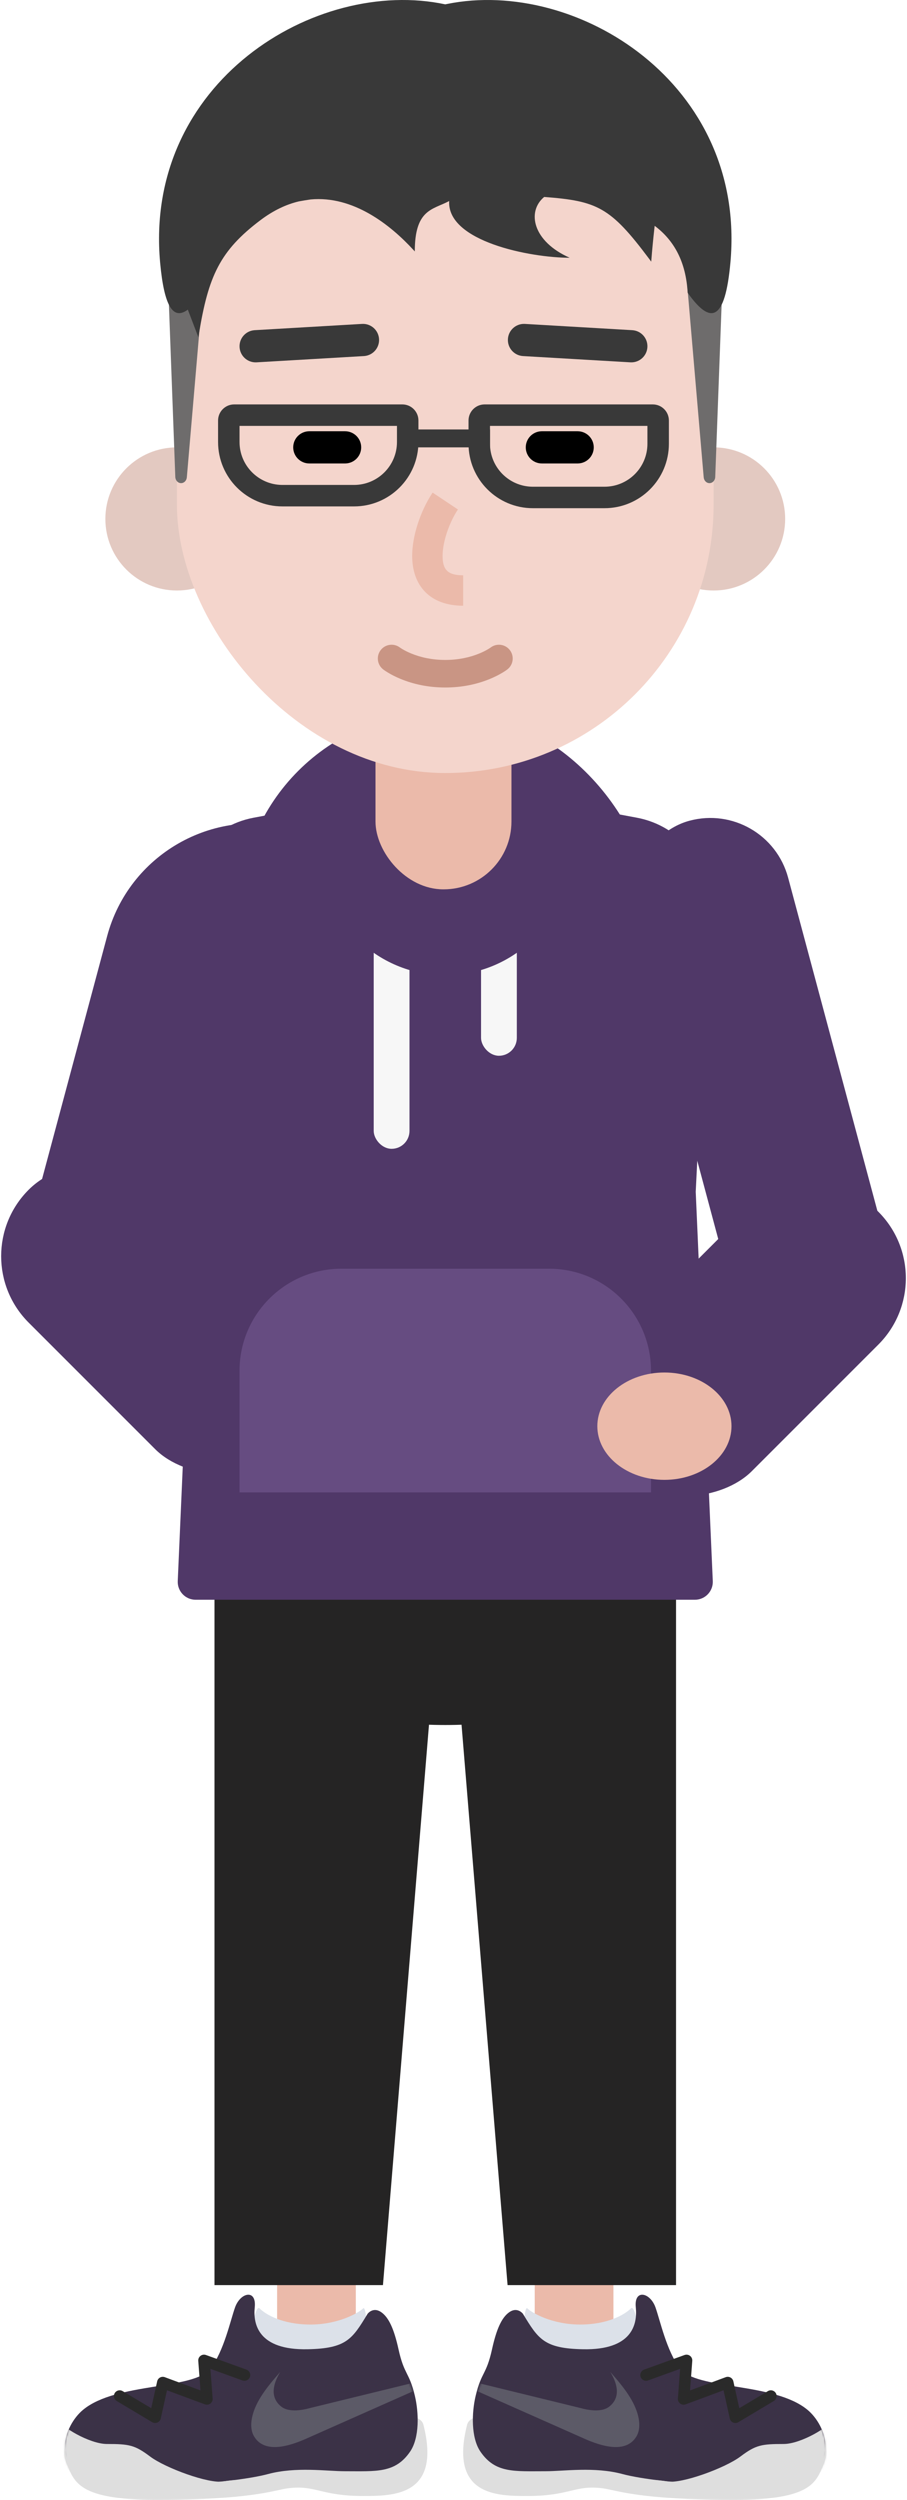 <?xml version="1.0" encoding="UTF-8"?>
<svg width="507px" height="1397px" viewBox="0 0 507 1397" version="1.1" xmlns="http://www.w3.org/2000/svg" xmlns:xlink="http://www.w3.org/1999/xlink">
    <!-- Generator: Sketch 55.2 (78181) - https://sketchapp.com -->
    <title>gee_me_059</title>
    <desc>Created with Sketch.</desc>
    <defs>
        <path d="M62.054,37.16 C40.196,36.73 32.946,22.63 32.053,15.63 L18.544,15.63 C17.472,17.25 16.25,21.02 13.839,32.32 C10.625,47.39 5.267,50.08 2.052,64.07 C-0.173,73.76 -0.626,88.29 4.731,96.37 C13.051,108.91 23.482,107.67 41.161,107.67 C51.341,107.67 68.484,104.98 84.02,109.28 C105.712,115.3 165.453,118.43 180.455,113.59 C206.019,105.34 199.157,79.67 188.011,70.15 C169.208,54.09 125.328,58.14 116.162,45.64 C108.662,35.42 103.084,11.06 97.708,5.06 C88.065,-5.71 89.792,2.51 91.521,12.94 C93.663,25.86 89.377,37.7 62.054,37.16 Z" id="path-1"></path>
        <path d="M135.946,37.16 C157.804,36.73 165.054,22.63 165.947,15.63 L179.456,15.63 C180.528,17.25 181.75,21.02 184.161,32.32 C187.375,47.39 192.733,50.08 195.948,64.07 C198.173,73.76 198.626,88.29 193.269,96.37 C184.949,108.91 174.518,107.67 156.839,107.67 C146.659,107.67 129.516,104.98 113.98,109.28 C92.288,115.3 32.547,118.43 17.545,113.59 C-8.018,105.34 -1.157,79.67 9.989,70.15 C28.793,54.09 72.672,58.14 81.838,45.64 C89.338,35.42 94.916,11.06 100.292,5.06 C109.935,-5.71 108.208,2.51 106.479,12.94 C104.337,25.86 108.623,37.7 135.946,37.16 Z" id="path-3"></path>
    </defs>
    <g id="GEE!-ME" stroke="none" stroke-width="1" fill="none" fill-rule="evenodd">
        <g id="gee_me_059" transform="translate(-347, -102)">
            <g transform="translate(325, 102)" id="Group-3">
                <g>
                    <g id="lower-limb" transform="translate(57.898, 841)">
                        <path d="M285,240 C297.029,240 306.803,249.654 306.997,261.636 L307,262 L307,462 C307,474.15 297.15,484 285,484 C272.971,484 263.197,474.346 263.003,462.364 L263,462 L263,262 C263,249.85 272.85,240 285,240 Z" id="Path" fill="#EBBAAA" fill-rule="nonzero"></path>
                        <path d="M141,240 C153.029,240 162.803,249.654 162.997,261.636 L163,262 L163,462 C163,474.15 153.15,484 141,484 C128.971,484 119.197,474.346 119.003,462.364 L119,462 L119,262 C119,249.85 128.85,240 141,240 Z" id="Path" fill="#EBBAAA" fill-rule="nonzero"></path>
                        <path d="M213,123 C276.512,123 327.999,99.495 327.999,70.5 C327.999,41.505 276.512,18 213,18 C149.487,18 98,41.505 98,70.5 C98,99.495 149.487,123 213,123 Z" id="Path" fill="#252424" fill-rule="nonzero"></path>
                        <polygon id="Path" fill="#252424" fill-rule="nonzero" points="212 0 342 0 342 436 247.828 436"></polygon>
                        <polygon id="Path" fill="#252424" fill-rule="nonzero" points="214 0 84 0 84 436 178.171 436"></polygon>
                        <path d="M255.917,479.59 C255.917,479.59 256.416,446.52 258.909,449.02 C261.403,451.53 272.866,458.04 288.335,458.04 C303.796,458.04 313.272,452.53 316.763,449.03 C320.254,445.52 323.5,479.59 323.5,479.59 L255.917,479.59 Z" id="Path" fill="#DCE1E9" fill-rule="nonzero"></path>
                        <path d="M424.489,536.21 C426.404,531.88 426.227,527.48 425.154,525.86 C424.082,524.25 293.894,514.02 293.894,514.02 C272.286,512.41 228.168,502.34 225.207,514.02 C215.116,553.85 241.932,553.85 259.076,553.85 C282.649,553.85 285.446,547.58 300.859,549.54 C308.895,550.57 320.681,556 374.791,556 C418.189,556 420.203,545.9 424.489,536.21 Z" id="Path" fill="#DEDEDE" fill-rule="nonzero"></path>
                        <path d="M256.479,452.14 L256.416,452.03 C256.416,452.03 253.423,448.02 248.935,451.03 C244.446,454.04 241.549,460.92 239.137,471.85 C235.921,486.41 233.205,484.33 229.989,497.86 C227.763,507.23 227.31,521.27 232.669,529.08 C240.994,541.2 251.429,540.01 269.117,540.01 C279.302,540.01 296.453,537.4 311.997,541.57 C333.699,547.38 393.468,550.41 408.477,545.73 C434.053,537.75 426.164,514.51 415.446,505.67 C396.634,490.14 353.363,494.68 344.192,482.6 C336.689,472.71 333.156,455.89 330.5,448.43 C327.5,440.01 318.423,438.06 319.501,448.43 C320.5,458.05 317.356,472.37 290.02,471.85 C268.205,471.43 265.003,466.16 256.479,452.14 Z" id="Path" fill="#3B3247" fill-rule="nonzero"></path>
                        <g id="Clipped" transform="translate(228, 436)">
                            <mask id="mask-2" fill="white">
                                <use xlink:href="#path-1"></use>
                            </mask>
                            <g id="Path"></g>
                            <g id="Group" mask="url(#mask-2)" fill-rule="nonzero">
                                <g transform="translate(-21, 48)" id="Path">
                                    <path d="M195.119,40.79 C204.977,40.79 221.5,30.71 221.5,27.66 C222.214,37.17 222.429,56.63 216,62.23 C207.964,69.23 133.509,70.39 125.473,67.16 C117.437,63.93 116,59.22 130,61.73 C138.056,63.17 162.439,54.24 171.011,47.78 C179.583,41.32 182.797,40.79 195.119,40.79 Z" fill="#DEDEDE"></path>
                                    <path d="M81.915,20.78 C88.816,22.66 94.378,22.41 97.529,20.01 C105.647,13.76 100.449,4.23 98.245,0.5 C102.214,5.07 106.157,9.66 109.235,14.66 C114.087,22.47 116.146,31.05 112.872,36.54 C107.003,46.46 92.896,41.88 83.904,37.89 L0.463,0.87 L81.915,20.78 Z" fill="#7F8389" opacity="0.5"></path>
                                </g>
                            </g>
                        </g>
                        <path d="M346.764,475.059 C348.907,474.285 351.132,475.915 351.081,478.156 L351.073,478.33 L349.838,494.85 L369.773,487.449 C371.548,486.79 373.489,487.795 373.996,489.592 L374.041,489.774 L377.362,504.783 L393.352,495.233 C394.825,494.353 396.717,494.786 397.669,496.188 L397.771,496.348 C398.651,497.821 398.218,499.713 396.816,500.665 L396.656,500.767 L376.833,512.607 C375,513.702 372.648,512.741 372.08,510.717 L372.035,510.536 L368.547,494.779 L347.373,502.641 C345.226,503.438 342.978,501.807 343.029,499.554 L343.037,499.38 L344.274,482.81 L326.335,489.291 C324.719,489.875 322.941,489.087 322.276,487.525 L322.209,487.355 C321.625,485.739 322.413,483.961 323.975,483.296 L324.145,483.229 L346.764,475.059 Z" id="Path" fill="#2A2A2A" fill-rule="nonzero"></path>
                        <path d="M170.083,479.59 C170.083,479.59 169.584,446.52 167.091,449.02 C164.597,451.53 153.134,458.04 137.665,458.04 C122.204,458.04 112.728,452.53 109.237,449.03 C105.746,445.52 101.756,481.09 101.756,481.09 L170.083,479.59 Z" id="Path" fill="#DCE1E9" fill-rule="nonzero"></path>
                        <path d="M1.511,536.21 C-0.404,531.88 -0.227,527.48 0.846,525.86 C1.918,524.25 132.106,514.02 132.106,514.02 C153.714,512.41 197.832,502.34 200.793,514.02 C210.884,553.85 184.068,553.85 166.924,553.85 C143.351,553.85 140.554,547.58 125.141,549.54 C117.105,550.57 105.319,556 51.209,556 C7.811,556 5.797,545.9 1.511,536.21 Z" id="Path" fill="#DEDEDE" fill-rule="nonzero"></path>
                        <path d="M169.521,452.14 L169.584,452.03 C169.584,452.03 172.577,448.02 177.065,451.03 C181.554,454.04 184.451,460.92 186.863,471.85 C190.079,486.41 192.795,484.33 196.011,497.86 C198.237,507.23 198.69,521.27 193.331,529.08 C185.006,541.2 174.571,540.01 156.883,540.01 C146.698,540.01 129.547,537.4 114.003,541.57 C92.301,547.38 32.532,550.41 17.523,545.73 C-8.053,537.75 -0.164,514.51 10.554,505.67 C29.366,490.14 72.637,494.68 81.808,482.6 C89.311,472.71 92.844,455.89 95.5,448.43 C98.5,440.01 107.577,438.06 106.499,448.43 C105.5,458.05 108.644,472.37 135.98,471.85 C157.795,471.43 160.997,466.16 169.521,452.14 Z" id="Path" fill="#3B3247" fill-rule="nonzero"></path>
                        <g id="Clipped" transform="translate(0, 436)">
                            <mask id="mask-4" fill="white">
                                <use xlink:href="#path-3"></use>
                            </mask>
                            <g id="Path"></g>
                            <g id="Group" mask="url(#mask-4)" fill-rule="nonzero">
                                <g transform="translate(-3, 48)" id="Path">
                                    <path d="M26.881,40.79 C17.023,40.79 0.5,30.71 0.5,27.66 C-0.214,37.17 -0.429,56.63 6,62.23 C14.036,69.23 88.491,70.39 96.527,67.16 C104.563,63.93 106,59.22 92,61.73 C83.944,63.17 59.561,54.24 50.989,47.78 C42.417,41.32 39.203,40.79 26.881,40.79 Z" fill="#DEDEDE"></path>
                                    <path d="M140.085,20.78 C133.184,22.66 127.622,22.41 124.471,20.01 C116.353,13.76 121.551,4.23 123.755,0.5 C119.786,5.07 115.843,9.66 112.765,14.66 C107.913,22.47 105.854,31.05 109.128,36.54 C114.997,46.46 129.104,41.88 138.096,37.89 L221.537,0.87 L140.085,20.78 Z" fill="#7F8389" opacity="0.5"></path>
                                </g>
                            </g>
                        </g>
                        <path d="M74.927,478.33 C74.758,476.059 76.926,474.353 79.071,475.004 L79.236,475.059 L101.855,483.229 C103.529,483.834 104.396,485.681 103.791,487.355 C103.207,488.971 101.465,489.835 99.839,489.348 L99.665,489.291 L81.725,482.81 L82.963,499.38 C83.133,501.663 80.943,503.371 78.793,502.698 L78.627,502.641 L57.452,494.779 L53.965,510.536 C53.504,512.621 51.191,513.673 49.33,512.698 L49.167,512.607 L29.344,500.767 C27.816,499.854 27.317,497.875 28.23,496.348 C29.11,494.874 30.981,494.358 32.483,495.141 L32.649,495.233 L48.637,504.783 L51.959,489.774 C52.367,487.926 54.265,486.84 56.049,487.389 L56.227,487.449 L76.161,494.85 L74.927,478.33 Z" id="Path" fill="#2A2A2A" fill-rule="nonzero"></path>
                    </g>
                    <g id="Group-2" transform="translate(0, 398)" fill-rule="nonzero">
                        <rect id="Rectangle" fill="#503868" transform="translate(144.591, 219.548) rotate(15) translate(-144.591, -219.548) " x="59.591" y="59.548" width="170" height="320" rx="85"></rect>
                        <rect id="Rectangle" fill="#503868" x="155.898" y="0" width="230" height="475" rx="112"></rect>
                        <path d="M123.068,110.587 C121.825,85.596 139.248,63.534 163.846,58.95 L270.898,39 L377.95,58.95 C402.548,63.534 419.971,85.596 418.728,110.587 L410.898,268 L420.44,485.562 C420.69,491.251 416.145,496 410.45,496 L131.346,496 C125.651,496 121.106,491.251 121.356,485.562 L130.898,268 L123.068,110.587 Z" id="Path" fill="#503868"></path>
                        <rect id="Rectangle" fill="#503868" transform="translate(444.961, 200.706) scale(-1, 1) rotate(15) translate(-444.961, -200.706) " x="399.961" y="55.706" width="90" height="290" rx="45"></rect>
                        <rect id="Rectangle" fill="#503868" transform="translate(110.5, 339.355) rotate(-45) translate(-110.5, -339.355) " x="58" y="236.855" width="105" height="205" rx="52.5"></rect>
                        <rect id="Rectangle" fill="#503868" transform="translate(440.5, 351.645) scale(-1, 1) rotate(135) translate(-440.5, -351.645) " x="388" y="249.145" width="105" height="205" rx="52.5"></rect>
                        <rect id="Rectangle" fill="#F7F7F7" x="290.898" y="57" width="20" height="135" rx="10"></rect>
                        <rect id="Rectangle" fill="#F7F7F7" x="230.898" y="109" width="20" height="135" rx="10"></rect>
                        <path d="M155.898,368 C155.898,336.52 181.418,311 212.898,311 L270.898,311 L328.898,311 C360.378,311 385.898,336.52 385.898,368 L385.898,373.5 L385.898,436 L155.898,436 L155.898,373.5 L155.898,368 Z" id="Path" fill="#664C81"></path>
                        <ellipse id="Oval" fill="#EBBAAA" cx="393.398" cy="399" rx="37.5" ry="30"></ellipse>
                        <path d="M270.898,147 C309.557,147 340.898,115.66 340.898,77 C340.898,38.34 309.557,7 270.898,7 C232.238,7 200.898,38.34 200.898,77 C200.898,115.66 232.238,147 270.898,147 Z" id="Path" fill="#503868"></path>
                    </g>
                    <g id="head" transform="translate(80.898, 0)" fill-rule="nonzero">
                        <rect id="Rectangle" fill="#EBBAAA" x="151" y="354" width="76" height="143" rx="37.911"></rect>
                        <path d="M340,330.001 C362.091,330.001 380,312.092 380,290.001 C380,267.91 362.091,250.001 340,250.001 C317.909,250.001 300,267.91 300,290.001 C300,312.092 317.909,330.001 340,330.001 Z" id="Path" fill="#C99584" opacity="0.5"></path>
                        <path d="M40.001,330.001 C17.909,330.001 -2.67874611e-12,312.092 -2.67874611e-12,290.001 C-2.67874611e-12,267.91 17.909,250.001 40.001,250.001 C62.092,250.001 80.001,267.91 80.001,290.001 C80.001,312.092 62.092,330.001 40.001,330.001 Z" id="Path" fill="#C99584" opacity="0.5"></path>
                        <rect id="Rectangle" fill="#F4D5CC" x="40.001" y="22" width="300" height="410" rx="150"></rect>
                        <path d="M226.093,363.292 C228.693,366.657 228.073,371.493 224.708,374.093 L224.482,374.263 C224.354,374.357 224.205,374.465 224.033,374.585 L223.854,374.709 C223.302,375.089 222.666,375.499 221.946,375.931 C219.97,377.116 217.676,378.284 215.075,379.363 C207.768,382.392 199.368,384.2 190,384.2 C180.633,384.2 172.233,382.392 164.926,379.363 C162.325,378.284 160.031,377.116 158.055,375.931 C157.455,375.571 156.913,375.226 156.43,374.901 L156.147,374.709 C155.774,374.453 155.489,374.245 155.293,374.093 C151.928,371.493 151.308,366.657 153.908,363.292 C156.454,359.997 161.143,359.334 164.496,361.749 L164.766,361.946 L164.874,362.021 C165.167,362.223 165.535,362.46 165.978,362.726 C167.322,363.532 168.942,364.357 170.825,365.138 C176.33,367.42 182.743,368.8 190,368.8 C197.258,368.8 203.671,367.42 209.176,365.138 C211.059,364.357 212.679,363.532 214.023,362.726 L214.519,362.421 C214.672,362.325 214.813,362.233 214.942,362.147 L215.293,361.907 C218.657,359.307 223.493,359.927 226.093,363.292 Z" id="Path" fill="#C99584"></path>
                        <path d="M306,226 L212,226 C207.03,226 203,230.029 203,235 L203,248 C203,267.883 219.118,284 239,284 L279,284 C298.883,284 315,267.883 315,248 L315,235 C315,230.029 310.971,226 306,226 Z M215,238 L303,238 L303,248 C303,261.255 292.256,272 279,272 L239,272 L238.604,271.997 C225.531,271.785 215,261.123 215,248 L215,238 Z" id="Path" fill="#393939"></path>
                        <rect id="Rectangle" fill="#393939" x="165" y="240" width="50" height="10"></rect>
                        <path d="M166,226 L72.001,226 C67.03,226 63.001,230.029 63.001,235 L63.001,247 C63.001,266.883 79.118,283 99.001,283 L139,283 C158.883,283 175,266.883 175,247 L175,235 C175,230.029 170.971,226 166,226 Z M75,238 L163,238 L163,247 C163,260.255 152.256,271 139,271 L99.001,271 L98.604,270.997 C85.531,270.785 75,260.123 75,247 L75,238 Z" id="Path" fill="#393939"></path>
                        <path d="M344.991,156.487 C345.224,150.216 340.683,145.001 335,145.001 C329.104,145.001 324.488,150.595 325.046,157.071 L334.462,266.774 C334.62,268.608 336.012,270.001 337.675,270.001 C339.411,270.001 340.832,268.495 340.906,266.589 L344.991,156.487 Z" id="Path" fill="#6E6C6C"></path>
                        <path d="M35.01,156.487 C34.776,150.216 39.318,145.001 45.001,145.001 C50.897,145.001 55.513,150.595 54.955,157.071 L45.539,266.774 C45.382,268.608 43.989,270.001 42.327,270.001 C40.59,270.001 39.169,268.495 39.094,266.589 L35.01,156.487 Z" id="Path" fill="#6E6C6C"></path>
                        <path d="M191.081,2.205 C263.453,-12.391 358.515,46.559 349.39,146.772 C346.39,179.71 338.346,181.724 325.5,163.625 C324.523,146.298 317.948,134.386 307.058,126.196 L306.855,127.989 C306.248,133.435 305.643,139.47 305.132,146.22 L303.8,144.432 C282.328,115.739 274.898,112.295 245.292,110.067 C235.47,118.197 238.833,134.88 259.541,144.045 C237.448,144.045 190.875,134.88 192.188,112.34 L191.646,112.626 C182.777,117.198 172.962,117.147 172.962,140.51 L172.181,139.653 C159.278,125.604 138.555,109.237 114.726,111.461 C112.483,111.788 110.291,112.15 108.149,112.547 C101.161,114.203 93.952,117.549 86.633,123.076 C64.011,140.161 57.58,154.333 52.321,186.507 L52.001,188.5 L46.092,173.026 C38.088,178.98 32.891,171.812 30.61,146.772 C21.44,46.058 117.501,-12.979 190.002,2.43 L191.081,2.205 Z" id="Path" fill="#393939"></path>
                        <path d="M264,241 C268.971,241 273,245.029 273,250 C273,254.882 269.114,258.856 264.266,258.996 L264,259 L244,259 C239.03,259 235,254.971 235,250 C235,245.118 238.887,241.144 243.735,241.004 L244,241 L264,241 Z" id="Path" fill="#000000"></path>
                        <path d="M134,241 C138.971,241 143,245.029 143,250 C143,254.882 139.114,258.856 134.266,258.996 L134,259 L114.001,259 C109.03,259 105.001,254.971 105.001,250 C105.001,245.118 108.887,241.144 113.735,241.004 L114.001,241 L134,241 Z" id="Path" fill="#000000"></path>
                        <path d="M225.016,189.476 C225.3,184.602 229.412,180.861 234.259,181.004 L234.525,181.015 L294.525,184.515 C299.487,184.805 303.275,189.062 302.985,194.024 C302.701,198.898 298.589,202.639 293.742,202.496 L293.476,202.485 L233.476,198.985 C228.514,198.695 224.726,194.438 225.016,189.476 Z" id="Path" fill="#393939"></path>
                        <path d="M143.476,181.015 C148.439,180.726 152.696,184.514 152.985,189.476 C153.27,194.349 149.621,198.543 144.789,198.965 L144.525,198.985 L84.525,202.485 C79.562,202.774 75.305,198.986 75.016,194.024 C74.731,189.151 78.38,184.957 83.212,184.535 L83.476,184.515 L143.476,181.015 Z" id="Path" fill="#393939"></path>
                        <path d="M182.928,275.285 L197.073,284.715 C192.266,291.926 188.5,302.75 188.5,310.625 C188.5,318.218 191.242,321.41 199.637,321.498 L200,321.5 L200,338.5 C181.457,338.5 171.5,327.299 171.5,310.625 C171.5,299.33 176.199,285.619 182.578,275.816 L182.928,275.285 Z" id="Path" fill="#EBBAAA"></path>
                    </g>
                </g>
            </g>
        </g>
    </g>
</svg>